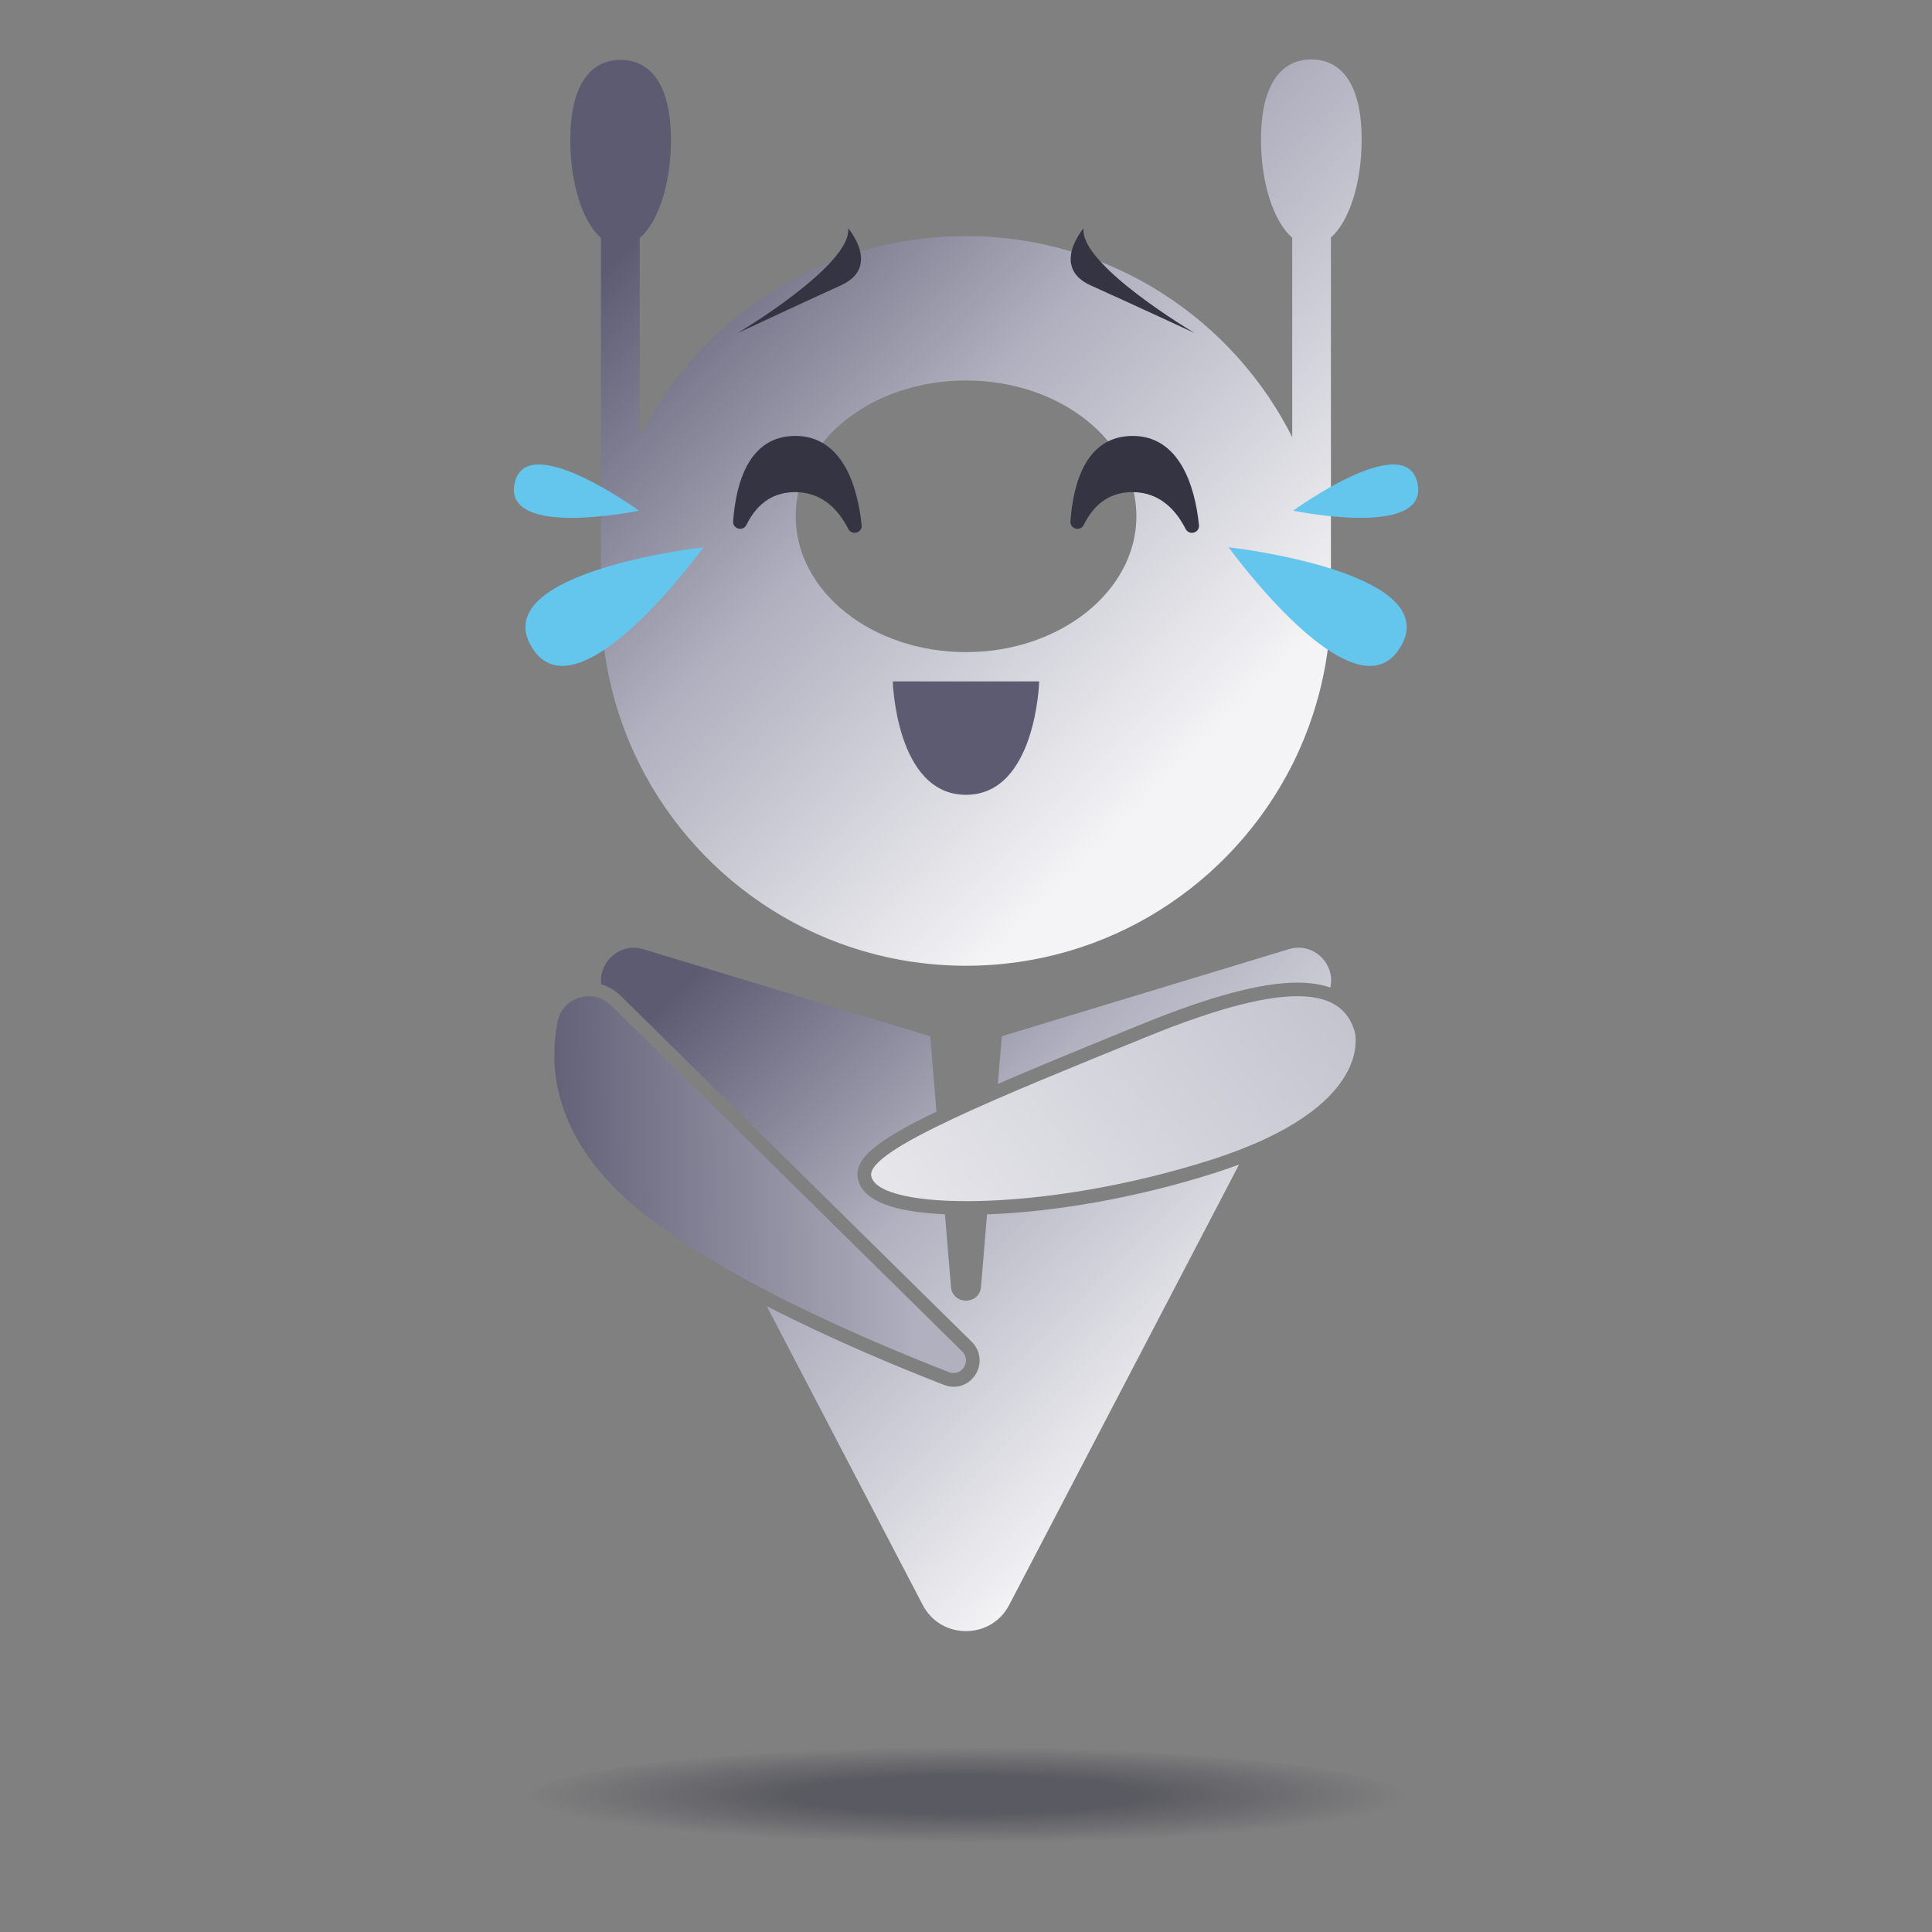 <svg xmlns="http://www.w3.org/2000/svg" xmlns:xlink="http://www.w3.org/1999/xlink" id="Calque_1" data-name="Calque 1" viewBox="0 0 566.93 566.93"><rect x="0" y="0" width="566.93" height="566.93" fill="#808080" stroke="none"/><defs><linearGradient id="Dégradé_sans_nom_21" x1="191.54" x2="375.81" y1="27.3" y2="211.57" data-name="Dégradé sans nom 21" gradientUnits="userSpaceOnUse"><stop offset=".1" stop-color="#5c5b72"/><stop offset=".5" stop-color="#b0b0bf"/><stop offset=".96" stop-color="#f4f4f6"/></linearGradient><linearGradient id="Dégradé_sans_nom_27" x1="-11817.03" x2="-11617.11" y1="-9083.45" y2="-8883.54" data-name="Dégradé sans nom 27" gradientTransform="rotate(97.14 -9793.63 988.225)" gradientUnits="userSpaceOnUse"><stop offset="0" stop-color="#b0b0bf"/><stop offset="1" stop-color="#f4f4f6"/></linearGradient><linearGradient id="Dégradé_sans_nom_15" x1="248.49" x2="412.4" y1="207.69" y2="371.6" data-name="Dégradé sans nom 15" gradientUnits="userSpaceOnUse"><stop offset=".1" stop-color="#5c5b72"/><stop offset=".5" stop-color="#b0b0bf"/><stop offset=".96" stop-color="#f4f4f6"/></linearGradient><linearGradient id="Dégradé_sans_nom_23" x1="179.83" x2="261.72" y1="313.53" y2="395.42" data-name="Dégradé sans nom 23" gradientTransform="rotate(-45.61 208.19 362.14)" gradientUnits="userSpaceOnUse"><stop offset="0" stop-color="#5c5b72"/><stop offset="1" stop-color="#b0b0bf"/></linearGradient><linearGradient xlink:href="#Dégradé_sans_nom_15" id="Dégradé_sans_nom_15-2" x1="183.27" x2="347.18" y1="272.91" y2="436.81" data-name="Dégradé sans nom 15"/><radialGradient id="Dégradé_sans_nom_17" cx="283.46" cy="528.73" r="128.87" data-name="Dégradé sans nom 17" fx="283.46" fy="528.73" gradientTransform="matrix(1 0 -0 .11 .02 468.52)" gradientUnits="userSpaceOnUse"><stop offset=".4" stop-color="#343443" stop-opacity=".5"/><stop offset="1" stop-color="#343443" stop-opacity="0"/></radialGradient><style>.cls-1{fill:#64c5ed}.cls-3{fill:#343443}</style></defs><ellipse cx="283.46" cy="528.73" rx="130.92" ry="15.9" style="fill:url(#Dégradé_sans_nom_17)"/><path d="M399.57 40.99c0-17.19-6.59-23.55-14.77-23.55s-14.77 6.36-14.77 23.55c0 12.95 3.79 24.09 9.16 28.78v58.47c.16.32.31.65.47.97-17.43-35.49-53.95-59.93-96.19-59.93s-78.15 24.05-95.75 59.06V69.91c5.38-4.7 9.16-15.83 9.16-28.78 0-17.19-6.59-23.55-14.77-23.55s-14.77 6.36-14.77 23.55c0 12.95 3.71 24.01 9.01 28.71v106.64c0-2.64.11-5.26.3-7.86-.18 2.54-.28 5.1-.28 7.68 0 17.27 4.09 33.63 11.36 48.09 17.65 34.99 53.85 59 95.74 59s78.09-24.01 95.74-59c7.27-14.47 11.36-30.83 11.36-48.09 0-.48-.01-.96-.02-1.44V69.69c5.3-4.7 9.01-15.75 9.01-28.71Zm-222.7 125.07c-.05.54-.1 1.08-.14 1.62.04-.54.09-1.08.14-1.62Zm.67-5.51c0 .05-.01.1-.02.15 0-.05.01-.1.02-.15Zm-.37 2.79-.12 1.05.12-1.05Zm106.31 28.02c-27.65 0-49.99-17.83-49.99-39.89s22.34-39.82 49.99-39.82 49.99 17.83 49.99 39.82-22.42 39.89-49.99 39.89Z" style="fill:url(#Dégradé_sans_nom_21)"/><path d="M261.99 199.95h42.95s-.91 33.28-21.48 33.28-21.48-33.28-21.48-33.28Z" style="fill:#5c5b72"/><path d="M219.04 154.02c-.98 2.02-4.07 1.21-3.91-1.03.85-11.56 4.74-25.07 18.28-25.07s18.26 14.39 19.43 26.18c.23 2.3-2.89 3.14-3.93 1.08-2.86-5.61-7.65-10.77-15.62-10.77-7.42 0-11.74 4.47-14.25 9.62ZM318.02 154.02c-.98 2.02-4.07 1.21-3.91-1.03.85-11.56 4.74-25.07 18.28-25.07s18.26 14.39 19.43 26.18c.23 2.3-2.89 3.14-3.93 1.08-2.86-5.61-7.65-10.77-15.62-10.77-7.42 0-11.74 4.47-14.25 9.62Z" class="cls-3"/><path d="M397.51 302.69s6.67 22.15-42.48 37.76-97.46 14.76-99.37 4.63c-1.44-7.64 38.74-23.67 80.8-40.82 43.21-17.62 57.57-13.62 61.05-1.57Z" style="fill:url(#Dégradé_sans_nom_27)"/><path d="m329.96 302.6 5-2.04c20.18-8.23 35.15-12.22 45.77-12.22v4-4c3.67 0 6.88.49 9.63 1.45 1.61-6.82-4.83-13.45-12.13-11.27l-84.26 25.55-1.16 13.99c10.07-4.35 22.34-9.43 37.16-15.46Z" style="fill:url(#Dégradé_sans_nom_15)"/><path d="M163.66 299.7c-2.43 11.93-1.58 29.66 15.65 47.8 22.04 23.25 73.09 45.01 99.16 55.14 3.72 1.46 6.69-3.26 3.87-6.07L179.35 295.05c-5.24-5.2-14.22-2.53-15.7 4.65Z" style="fill:url(#Dégradé_sans_nom_23)"/><path d="M356.24 344.26c-22.22 7.06-46.12 11.36-66.61 12.09l-1.76 21.26c-.46 5.4-8.37 5.4-8.82 0l-1.76-21.28c-15.77-.71-24.37-4.23-25.56-10.5-1.05-5.56 4.64-10.77 23.06-19.63l-1.83-22.12-84.19-25.55c-6.96-2.08-13.14 3.85-12.35 10.33 2.14.61 4.11 1.74 5.74 3.36l103.01 101.55c2.26 2.26 2.9 5.48 1.69 8.4-1.2 2.9-3.95 4.77-7 4.77-.96 0-1.92-.19-2.84-.55-13.9-5.4-33.29-13.48-52.02-23.11l45.75 87.66c5.32 10.27 20.08 10.27 25.4 0l67.43-129.2c-2.31.86-4.76 1.71-7.35 2.53Z" style="fill:url(#Dégradé_sans_nom_15-2)"/><path d="M317.96 67.01s-9.78 11.39 2.14 16.76c13.04 5.87 30.5 13.98 30.5 13.98s-33.9-20-32.64-30.75ZM248.86 66.95s9.81 11.36-2.08 16.77c-13.02 5.92-30.45 14.09-30.45 14.09s33.83-20.11 32.54-30.86Z" class="cls-3"/><path d="M360.53 160.59s63.74 7.13 50.43 29.28c-13.31 22.14-50.43-29.28-50.43-29.28ZM379.48 149.85s33.21-24.17 36.49-7.95c3.28 16.22-36.49 7.95-36.49 7.95ZM206.44 160.59s-63.74 7.13-50.43 29.28c13.31 22.14 50.43-29.28 50.43-29.28ZM187.49 149.85s-33.21-24.17-36.49-7.95c-3.28 16.22 36.49 7.95 36.49 7.95Z" class="cls-1"/></svg>